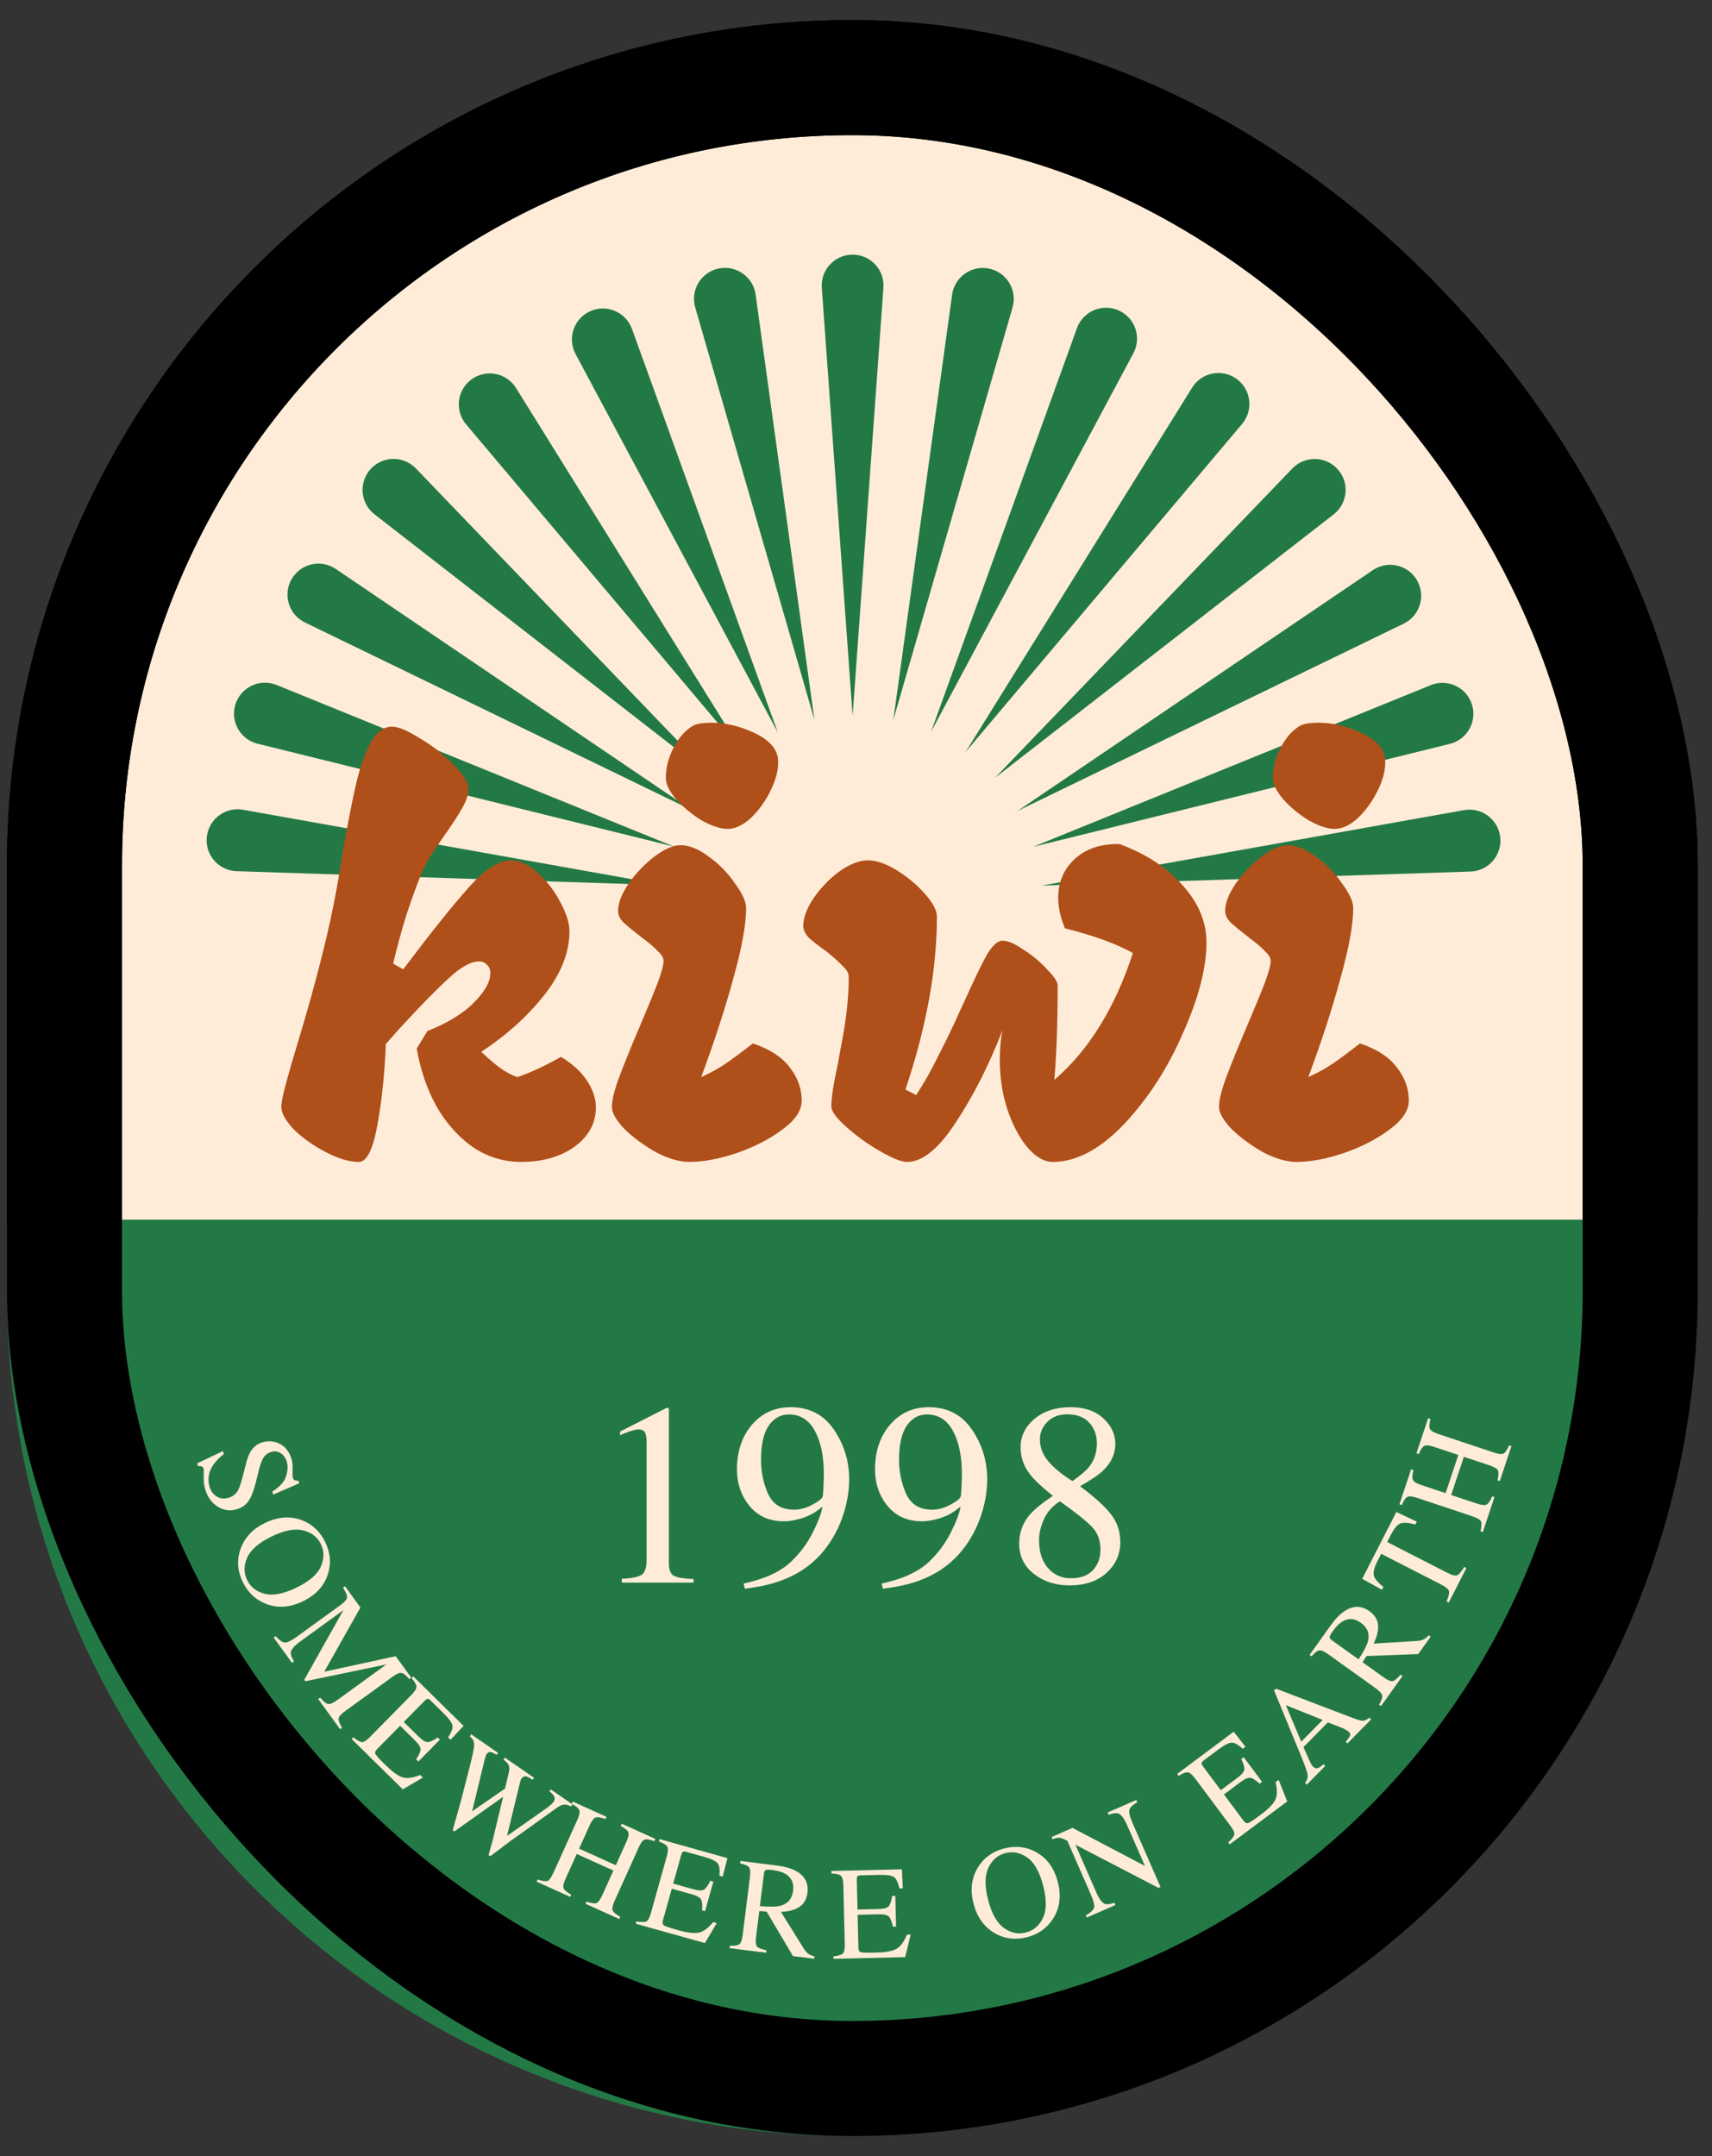 <svg width="81" height="102" viewBox="0 0 81 102" fill="none" xmlns="http://www.w3.org/2000/svg">
<rect x="0" y="0" width="81" height="102" fill="#333333" stroke="none"/>
<rect x="3.049" y="3.67" width="74.555" height="94.66" rx="37.278" fill="#FFECD8" stroke="black" stroke-width="5.445"/>
<path d="M38.532 34.049L32.893 14.544C32.657 13.727 33.163 12.882 33.995 12.705V12.705C34.827 12.528 35.635 13.094 35.751 13.937L38.532 34.049Z" fill="#237946"/>
<path d="M36.803 34.655L27.232 16.749C26.831 15.999 27.151 15.067 27.927 14.721V14.721C28.704 14.375 29.612 14.761 29.901 15.561L36.803 34.655Z" fill="#237946"/>
<path d="M35.138 35.599L22.052 20.074C21.504 19.424 21.623 18.445 22.311 17.945V17.945C22.999 17.445 23.967 17.634 24.416 18.357L35.138 35.599Z" fill="#237946"/>
<path d="M33.746 36.796L17.719 24.331C17.048 23.809 16.961 22.827 17.53 22.195V22.195C18.099 21.562 19.085 21.546 19.675 22.159L33.746 36.796Z" fill="#237946"/>
<path d="M32.695 38.307L14.427 29.447C13.662 29.076 13.372 28.133 13.798 27.396V27.396C14.223 26.66 15.184 26.439 15.888 26.916L32.695 38.307Z" fill="#237946"/>
<path d="M31.896 40.052L12.185 35.183C11.359 34.98 10.88 34.117 11.143 33.309V33.309C11.406 32.5 12.3 32.084 13.088 32.404L31.896 40.052Z" fill="#237946"/>
<path d="M31.486 41.877L11.193 41.214C10.343 41.186 9.695 40.442 9.784 39.597V39.597C9.873 38.751 10.661 38.158 11.499 38.308L31.486 41.877Z" fill="#237946"/>
<path d="M49.281 41.895L69.268 38.325C70.105 38.176 70.893 38.768 70.982 39.614V39.614C71.071 40.46 70.424 41.204 69.573 41.231L49.281 41.895Z" fill="#237946"/>
<path d="M48.886 40.059L67.694 32.412C68.482 32.092 69.376 32.507 69.639 33.316V33.316C69.901 34.125 69.422 34.987 68.597 35.191L48.886 40.059Z" fill="#237946"/>
<path d="M48.145 38.363L64.953 26.972C65.657 26.495 66.618 26.716 67.043 27.452V27.452C67.468 28.189 67.179 29.132 66.414 29.503L48.145 38.363Z" fill="#237946"/>
<path d="M47.074 36.799L61.145 22.163C61.735 21.549 62.721 21.566 63.29 22.198V22.198C63.859 22.83 63.772 23.812 63.1 24.334L47.074 36.799Z" fill="#237946"/>
<path d="M45.682 35.579L56.404 18.337C56.853 17.615 57.82 17.425 58.508 17.925V17.925C59.197 18.425 59.316 19.404 58.768 20.055L45.682 35.579Z" fill="#237946"/>
<path d="M44.052 34.619L50.954 15.525C51.243 14.725 52.151 14.339 52.927 14.685V14.685C53.704 15.031 54.025 15.963 53.623 16.714L44.052 34.619Z" fill="#237946"/>
<path d="M42.267 34.053L45.048 13.941C45.164 13.099 45.972 12.532 46.804 12.709V12.709C47.636 12.886 48.142 13.732 47.906 14.549L42.267 34.053Z" fill="#237946"/>
<path d="M40.34 33.862L38.882 13.614C38.821 12.767 39.491 12.047 40.34 12.047V12.047C41.188 12.047 41.858 12.767 41.797 13.614L40.34 33.862Z" fill="#237946"/>
<path d="M19.079 45.855C20.372 44.137 21.399 42.853 22.161 42.003C22.922 41.135 23.596 40.701 24.18 40.701C24.587 40.701 25.004 40.895 25.429 41.285C25.872 41.675 26.235 42.144 26.518 42.693C26.802 43.225 26.943 43.676 26.943 44.048C26.943 45.058 26.545 46.068 25.748 47.077C24.968 48.069 23.976 48.964 22.772 49.761C23.126 50.097 23.427 50.354 23.675 50.531C23.923 50.709 24.189 50.85 24.472 50.956C25.021 50.779 25.712 50.461 26.545 50C27.076 50.319 27.483 50.691 27.767 51.116C28.05 51.541 28.192 51.966 28.192 52.391C28.192 53.135 27.855 53.755 27.182 54.251C26.509 54.729 25.668 54.968 24.658 54.968C23.826 54.968 23.055 54.729 22.347 54.251C21.656 53.755 21.08 53.1 20.62 52.285C20.177 51.453 19.876 50.558 19.716 49.602L20.221 48.778C21.195 48.388 21.93 47.937 22.427 47.423C22.94 46.909 23.197 46.449 23.197 46.041C23.197 45.864 23.144 45.731 23.038 45.643C22.949 45.536 22.825 45.483 22.666 45.483C22.276 45.483 21.798 45.749 21.231 46.28C20.664 46.794 19.876 47.6 18.866 48.698C18.848 48.716 18.645 48.946 18.255 49.389C18.202 50.77 18.069 52.046 17.857 53.215C17.644 54.384 17.352 54.968 16.98 54.968C16.537 54.968 16.023 54.818 15.439 54.517C14.854 54.216 14.349 53.861 13.924 53.454C13.517 53.029 13.313 52.666 13.313 52.365C13.313 52.152 13.384 51.789 13.526 51.275C13.667 50.744 13.836 50.159 14.03 49.522C14.721 47.255 15.262 45.226 15.651 43.437C15.864 42.445 16.05 41.418 16.209 40.355C16.457 38.938 16.67 37.849 16.847 37.087C17.024 36.326 17.245 35.688 17.511 35.174C17.794 34.643 18.14 34.377 18.547 34.377C18.848 34.377 19.291 34.563 19.876 34.935C20.478 35.289 21.009 35.706 21.47 36.184C21.93 36.644 22.161 37.025 22.161 37.326C22.161 37.592 22.063 37.893 21.869 38.23C21.691 38.549 21.39 39.009 20.965 39.611C20.877 39.735 20.708 39.983 20.46 40.355C20.23 40.727 20.062 41.037 19.956 41.285C19.743 41.799 19.504 42.454 19.238 43.251C18.99 44.048 18.778 44.828 18.601 45.59L19.079 45.855ZM34.424 39.213C34.088 39.213 33.68 39.08 33.202 38.814C32.742 38.531 32.343 38.203 32.006 37.831C31.67 37.441 31.502 37.096 31.502 36.795C31.502 36.317 31.626 35.839 31.874 35.36C32.122 34.882 32.431 34.537 32.803 34.324C32.981 34.236 33.264 34.191 33.654 34.191C34.291 34.191 34.929 34.333 35.567 34.616C36.222 34.9 36.621 35.254 36.762 35.679C36.798 35.768 36.816 35.901 36.816 36.078C36.816 36.485 36.691 36.937 36.444 37.433C36.196 37.929 35.886 38.354 35.514 38.708C35.142 39.044 34.779 39.213 34.424 39.213ZM32.617 54.968C32.157 54.968 31.634 54.818 31.05 54.517C30.483 54.198 29.987 53.835 29.562 53.428C29.155 53.002 28.951 52.648 28.951 52.365C28.951 52.046 29.066 51.577 29.296 50.956C29.527 50.337 29.872 49.486 30.332 48.406C30.687 47.573 30.953 46.927 31.13 46.466C31.307 45.988 31.395 45.651 31.395 45.457C31.395 45.315 31.307 45.164 31.13 45.005C30.97 44.828 30.722 44.615 30.386 44.367C29.996 44.066 29.704 43.827 29.509 43.65C29.332 43.473 29.243 43.287 29.243 43.092C29.243 42.72 29.412 42.286 29.748 41.79C30.102 41.294 30.51 40.869 30.97 40.515C31.448 40.16 31.856 39.983 32.192 39.983C32.6 39.983 33.043 40.16 33.521 40.515C34.017 40.869 34.433 41.294 34.77 41.79C35.124 42.268 35.301 42.658 35.301 42.959C35.301 43.739 35.097 44.854 34.69 46.307C34.3 47.742 33.795 49.291 33.175 50.956C33.601 50.762 33.973 50.558 34.291 50.345C34.61 50.133 35.053 49.805 35.62 49.362C36.417 49.628 37.002 50.009 37.373 50.505C37.745 50.983 37.931 51.506 37.931 52.072C37.931 52.533 37.63 52.985 37.028 53.428C36.444 53.87 35.726 54.242 34.876 54.543C34.026 54.827 33.273 54.968 32.617 54.968ZM39.333 52.338C39.333 51.913 39.44 51.231 39.652 50.292C39.67 50.151 39.732 49.805 39.838 49.256C39.944 48.707 40.024 48.176 40.077 47.662C40.13 47.148 40.157 46.67 40.157 46.227C40.157 46.05 40.069 45.882 39.891 45.722C39.732 45.545 39.466 45.306 39.094 45.005C38.74 44.757 38.465 44.544 38.271 44.367C38.093 44.172 38.005 43.986 38.005 43.809C38.005 43.42 38.164 42.986 38.483 42.507C38.82 42.011 39.227 41.586 39.705 41.232C40.201 40.878 40.653 40.701 41.06 40.701C41.468 40.701 41.928 40.86 42.442 41.179C42.956 41.498 43.398 41.87 43.77 42.295C44.142 42.72 44.328 43.074 44.328 43.358C44.328 45.855 43.833 48.583 42.84 51.541L43.345 51.807C43.717 51.24 44.054 50.647 44.355 50.027C44.674 49.407 44.948 48.849 45.179 48.353C45.409 47.839 45.559 47.511 45.63 47.37C46.091 46.342 46.445 45.607 46.693 45.164C46.959 44.721 47.207 44.5 47.437 44.5C47.685 44.5 48.013 44.642 48.42 44.925C48.845 45.191 49.217 45.501 49.536 45.855C49.873 46.192 50.041 46.449 50.041 46.626C50.041 48.415 49.988 49.903 49.881 51.089C51.511 49.69 52.751 47.688 53.601 45.085C52.804 44.642 51.732 44.252 50.386 43.916C50.174 43.402 50.067 42.924 50.067 42.481C50.067 41.737 50.324 41.126 50.838 40.648C51.369 40.152 52.078 39.913 52.964 39.93C54.221 40.391 55.222 41.046 55.966 41.896C56.71 42.729 57.082 43.623 57.082 44.58C57.082 45.784 56.71 47.219 55.966 48.884C55.24 50.549 54.31 51.984 53.176 53.188C52.042 54.375 50.918 54.968 49.802 54.968C49.412 54.968 49.022 54.747 48.633 54.304C48.243 53.844 47.924 53.25 47.676 52.524C47.428 51.78 47.304 50.992 47.304 50.159C47.304 49.593 47.349 49.114 47.437 48.725C46.799 50.372 46.064 51.825 45.232 53.082C44.417 54.34 43.647 54.968 42.92 54.968C42.654 54.968 42.229 54.8 41.645 54.464C41.06 54.127 40.529 53.746 40.051 53.321C39.572 52.896 39.333 52.568 39.333 52.338ZM63.148 39.213C62.812 39.213 62.404 39.08 61.926 38.814C61.466 38.531 61.067 38.203 60.73 37.831C60.394 37.441 60.226 37.096 60.226 36.795C60.226 36.317 60.35 35.839 60.598 35.36C60.846 34.882 61.156 34.537 61.528 34.324C61.705 34.236 61.988 34.191 62.378 34.191C63.016 34.191 63.653 34.333 64.291 34.616C64.946 34.9 65.345 35.254 65.486 35.679C65.522 35.768 65.54 35.901 65.54 36.078C65.54 36.485 65.416 36.937 65.168 37.433C64.92 37.929 64.61 38.354 64.238 38.708C63.866 39.044 63.503 39.213 63.148 39.213ZM61.342 54.968C60.881 54.968 60.358 54.818 59.774 54.517C59.207 54.198 58.711 53.835 58.286 53.428C57.879 53.002 57.675 52.648 57.675 52.365C57.675 52.046 57.79 51.577 58.02 50.956C58.251 50.337 58.596 49.486 59.057 48.406C59.411 47.573 59.677 46.927 59.854 46.466C60.031 45.988 60.119 45.651 60.119 45.457C60.119 45.315 60.031 45.164 59.854 45.005C59.694 44.828 59.446 44.615 59.11 44.367C58.72 44.066 58.428 43.827 58.233 43.65C58.056 43.473 57.967 43.287 57.967 43.092C57.967 42.72 58.136 42.286 58.472 41.79C58.826 41.294 59.234 40.869 59.694 40.515C60.172 40.16 60.58 39.983 60.916 39.983C61.324 39.983 61.767 40.16 62.245 40.515C62.741 40.869 63.157 41.294 63.494 41.79C63.848 42.268 64.025 42.658 64.025 42.959C64.025 43.739 63.821 44.854 63.414 46.307C63.024 47.742 62.52 49.291 61.9 50.956C62.325 50.762 62.697 50.558 63.016 50.345C63.334 50.133 63.777 49.805 64.344 49.362C65.141 49.628 65.726 50.009 66.097 50.505C66.469 50.983 66.656 51.506 66.656 52.072C66.656 52.533 66.354 52.985 65.752 53.428C65.168 53.87 64.45 54.242 63.6 54.543C62.75 54.827 61.997 54.968 61.342 54.968Z" fill="#AF4F1A"/>
<path fill-rule="evenodd" clip-rule="evenodd" d="M80.326 61.146C80.276 83.194 62.386 101.052 40.326 101.052C18.235 101.052 0.326 83.144 0.326 61.052V57.701H80.326V61.146Z" fill="#237946"/>
<path d="M31.616 66.601C31.632 66.621 31.64 66.637 31.64 66.649C31.644 66.657 31.646 66.679 31.646 66.715V73.96C31.646 74.269 31.729 74.466 31.893 74.55C32.058 74.635 32.364 74.685 32.814 74.701V74.869H29.42V74.689C29.905 74.665 30.222 74.598 30.371 74.49C30.519 74.382 30.593 74.147 30.593 73.786V68.214C30.593 68.021 30.569 67.875 30.521 67.775C30.473 67.674 30.369 67.624 30.208 67.624C30.104 67.624 29.968 67.654 29.799 67.714C29.635 67.77 29.48 67.831 29.336 67.895V67.726L31.544 66.601H31.616ZM37.576 71.421C37.849 71.421 38.13 71.345 38.419 71.192C38.712 71.04 38.878 70.912 38.918 70.807C38.934 70.767 38.948 70.619 38.96 70.362C38.972 70.101 38.978 69.891 38.978 69.73C38.978 68.896 38.838 68.218 38.557 67.696C38.276 67.175 37.865 66.914 37.324 66.914C36.93 66.914 36.611 67.093 36.367 67.45C36.126 67.807 36.006 68.34 36.006 69.05C36.006 69.636 36.118 70.177 36.343 70.675C36.571 71.172 36.983 71.421 37.576 71.421ZM37.408 66.571C38.29 66.571 38.972 66.924 39.454 67.63C39.935 68.332 40.176 69.116 40.176 69.983C40.176 70.593 40.062 71.213 39.833 71.842C39.604 72.472 39.271 73.034 38.834 73.527C38.325 74.097 37.679 74.52 36.896 74.797C36.459 74.953 35.907 75.074 35.242 75.158L35.181 74.917C35.599 74.821 35.946 74.719 36.222 74.61C36.72 74.414 37.119 74.173 37.42 73.888C37.845 73.483 38.184 73.032 38.437 72.534C38.694 72.033 38.854 71.614 38.918 71.277L38.708 71.433C38.411 71.658 38.062 71.812 37.66 71.897C37.452 71.945 37.261 71.969 37.089 71.969C36.407 71.969 35.865 71.728 35.464 71.247C35.067 70.761 34.868 70.183 34.868 69.514C34.868 68.659 35.105 67.955 35.578 67.401C36.056 66.848 36.666 66.571 37.408 66.571ZM44.108 71.421C44.381 71.421 44.661 71.345 44.95 71.192C45.243 71.04 45.41 70.912 45.45 70.807C45.466 70.767 45.48 70.619 45.492 70.362C45.504 70.101 45.51 69.891 45.51 69.73C45.51 68.896 45.37 68.218 45.089 67.696C44.808 67.175 44.397 66.914 43.855 66.914C43.462 66.914 43.143 67.093 42.898 67.45C42.658 67.807 42.537 68.34 42.537 69.05C42.537 69.636 42.65 70.177 42.874 70.675C43.103 71.172 43.514 71.421 44.108 71.421ZM43.939 66.571C44.822 66.571 45.504 66.924 45.985 67.63C46.467 68.332 46.708 69.116 46.708 69.983C46.708 70.593 46.593 71.213 46.364 71.842C46.136 72.472 45.803 73.034 45.366 73.527C44.856 74.097 44.21 74.52 43.428 74.797C42.991 74.953 42.439 75.074 41.773 75.158L41.713 74.917C42.13 74.821 42.477 74.719 42.754 74.61C43.251 74.414 43.651 74.173 43.951 73.888C44.377 73.483 44.716 73.032 44.968 72.534C45.225 72.033 45.386 71.614 45.45 71.277L45.239 71.433C44.942 71.658 44.593 71.812 44.192 71.897C43.983 71.945 43.793 71.969 43.62 71.969C42.938 71.969 42.397 71.728 41.996 71.247C41.599 70.761 41.4 70.183 41.4 69.514C41.4 68.659 41.637 67.955 42.11 67.401C42.587 66.848 43.197 66.571 43.939 66.571ZM50.664 74.665C51.125 74.665 51.474 74.536 51.711 74.279C51.947 74.023 52.066 73.702 52.066 73.317C52.066 72.879 51.939 72.526 51.687 72.258C51.438 71.985 50.924 71.574 50.146 71.024C49.801 71.241 49.55 71.521 49.394 71.866C49.237 72.211 49.159 72.544 49.159 72.865C49.159 73.415 49.3 73.852 49.58 74.177C49.865 74.502 50.226 74.665 50.664 74.665ZM50.742 70.067C51.119 69.802 51.38 69.58 51.524 69.399C51.773 69.09 51.897 68.717 51.897 68.28C51.897 67.899 51.779 67.576 51.542 67.311C51.309 67.042 50.954 66.908 50.477 66.908C50.108 66.908 49.803 67.024 49.562 67.257C49.322 67.49 49.201 67.772 49.201 68.106C49.201 68.483 49.342 68.834 49.623 69.159C49.907 69.48 50.281 69.782 50.742 70.067ZM49.815 70.765C49.286 70.34 48.925 70.001 48.732 69.748C48.435 69.363 48.287 68.938 48.287 68.473C48.287 67.943 48.505 67.494 48.943 67.125C49.384 66.756 49.956 66.571 50.658 66.571C51.303 66.571 51.817 66.746 52.198 67.094C52.579 67.444 52.77 67.849 52.77 68.31C52.77 68.779 52.575 69.201 52.186 69.574C51.961 69.786 51.598 70.031 51.097 70.308C51.779 70.813 52.266 71.255 52.559 71.632C52.856 72.005 53.004 72.446 53.004 72.956C53.004 73.533 52.786 74.019 52.349 74.412C51.915 74.805 51.334 75.001 50.603 75.001C49.95 75.001 49.388 74.821 48.919 74.46C48.453 74.095 48.221 73.615 48.221 73.022C48.221 72.512 48.383 72.063 48.708 71.674C48.92 71.421 49.29 71.118 49.815 70.765Z" fill="#FFECD8"/>
<rect x="3.049" y="3.67" width="74.555" height="94.66" rx="37.278" stroke="black" stroke-width="5.445"/>
<path d="M10.592 68.785C10.355 68.971 10.178 69.158 10.061 69.345C9.858 69.671 9.812 70.011 9.924 70.364C9.984 70.555 10.097 70.701 10.261 70.801C10.427 70.903 10.618 70.92 10.834 70.851C11.029 70.789 11.176 70.665 11.276 70.479C11.339 70.359 11.415 70.122 11.505 69.77L11.662 69.157C11.711 68.972 11.77 68.818 11.841 68.695C11.976 68.465 12.158 68.314 12.386 68.242C12.688 68.147 12.971 68.167 13.236 68.305C13.5 68.442 13.685 68.676 13.79 69.007C13.833 69.144 13.851 69.319 13.843 69.531C13.838 69.745 13.84 69.866 13.848 69.893C13.872 69.967 13.905 70.012 13.949 70.029C13.993 70.047 14.05 70.053 14.12 70.049L14.159 70.171L12.925 70.707L12.88 70.564C13.233 70.344 13.451 70.103 13.535 69.838C13.619 69.575 13.628 69.339 13.561 69.128C13.509 68.964 13.415 68.837 13.279 68.745C13.145 68.654 12.992 68.636 12.821 68.69C12.667 68.739 12.55 68.827 12.47 68.956C12.389 69.084 12.319 69.266 12.26 69.502L12.102 70.131C12.004 70.525 11.891 70.816 11.764 71.004C11.634 71.191 11.453 71.321 11.219 71.395C10.905 71.495 10.605 71.459 10.319 71.288C10.034 71.118 9.833 70.85 9.716 70.481C9.657 70.296 9.631 70.091 9.637 69.866C9.644 69.643 9.642 69.516 9.633 69.487C9.611 69.417 9.574 69.376 9.523 69.364C9.473 69.355 9.422 69.353 9.371 69.361L9.329 69.23L10.548 68.647L10.592 68.785Z" fill="#FFECD8"/>
<path d="M12.848 72.688C12.254 72.977 11.871 73.307 11.699 73.679C11.529 74.05 11.527 74.406 11.692 74.746C11.854 75.079 12.13 75.296 12.52 75.398C12.914 75.5 13.414 75.404 14.023 75.108C14.64 74.809 15.027 74.473 15.185 74.101C15.343 73.728 15.342 73.379 15.183 73.051C15.019 72.713 14.737 72.495 14.337 72.398C13.941 72.302 13.444 72.398 12.848 72.688ZM12.537 72.048C13.141 71.755 13.716 71.709 14.265 71.911C14.767 72.097 15.141 72.444 15.387 72.952C15.635 73.462 15.676 73.971 15.51 74.482C15.33 75.035 14.939 75.458 14.336 75.751C13.723 76.049 13.141 76.09 12.589 75.876C12.095 75.684 11.729 75.34 11.488 74.846C11.231 74.316 11.197 73.789 11.386 73.265C11.579 72.732 11.963 72.326 12.537 72.048Z" fill="#FFECD8"/>
<path d="M13.041 77.403C13.215 77.597 13.36 77.698 13.476 77.705C13.594 77.711 13.787 77.616 14.055 77.422L16.121 75.924C16.305 75.791 16.404 75.675 16.416 75.578C16.43 75.479 16.368 75.323 16.229 75.111L16.324 75.042L17.053 76.048L15.34 79.085L18.722 78.351L19.456 79.364L19.362 79.433C19.212 79.254 19.089 79.157 18.993 79.143C18.899 79.128 18.761 79.186 18.581 79.317L16.318 80.957C16.132 81.091 16.033 81.205 16.02 81.298C16.008 81.39 16.062 81.536 16.182 81.737L16.09 81.804L15.057 80.378L15.149 80.311C15.314 80.505 15.443 80.606 15.536 80.615C15.631 80.624 15.786 80.551 16.001 80.395L18.286 78.738L14.447 79.536L14.396 79.466L16.246 76.174L14.217 77.645C13.939 77.847 13.787 78.019 13.761 78.161C13.745 78.254 13.793 78.399 13.907 78.598L13.815 78.664L12.949 77.469L13.041 77.403Z" fill="#FFECD8"/>
<path d="M16.717 82.188C16.899 82.332 17.034 82.408 17.122 82.414C17.213 82.421 17.342 82.339 17.509 82.17L19.469 80.178C19.625 80.02 19.703 79.892 19.703 79.797C19.703 79.7 19.626 79.564 19.471 79.389L19.553 79.306L21.932 81.647L21.315 82.305L21.201 82.193C21.358 81.957 21.428 81.773 21.409 81.64C21.391 81.507 21.25 81.312 20.988 81.054L20.38 80.455C20.315 80.391 20.263 80.362 20.226 80.368C20.191 80.374 20.145 80.406 20.087 80.464L19.104 81.463L19.793 82.141C19.984 82.329 20.133 82.421 20.242 82.415C20.35 82.41 20.506 82.337 20.709 82.195L20.814 82.298L19.794 83.334L19.689 83.231C19.826 83.025 19.895 82.868 19.897 82.761C19.901 82.652 19.808 82.505 19.618 82.318L18.93 81.641L17.839 82.749C17.751 82.838 17.727 82.918 17.767 82.988C17.808 83.06 17.968 83.234 18.248 83.509C18.551 83.808 18.807 83.995 19.016 84.072C19.227 84.147 19.515 84.113 19.881 83.972L20.006 84.094L19.058 84.65L16.637 82.268L16.717 82.188Z" fill="#FFECD8"/>
<path d="M23.561 82.923L23.495 83.019C23.39 82.951 23.311 82.91 23.256 82.895C23.159 82.87 23.085 82.895 23.032 82.971C23.009 83.005 22.99 83.04 22.977 83.078C22.965 83.117 22.951 83.168 22.934 83.231L22.337 85.691L23.895 84.613L24.082 83.82C24.116 83.675 24.101 83.551 24.037 83.45C23.999 83.389 23.926 83.32 23.818 83.242L23.884 83.147L25.267 84.103L25.2 84.199C25.07 84.111 24.974 84.059 24.914 84.042C24.817 84.017 24.737 84.049 24.676 84.138C24.655 84.168 24.639 84.198 24.63 84.226C24.621 84.252 24.606 84.31 24.584 84.399L23.99 86.853L25.849 85.547C25.955 85.474 26.041 85.403 26.108 85.335C26.147 85.297 26.176 85.264 26.194 85.237C26.261 85.142 26.261 85.044 26.196 84.944C26.161 84.887 26.094 84.822 25.995 84.749L26.061 84.653L27.086 85.362L27.019 85.458C26.917 85.407 26.832 85.379 26.764 85.374C26.642 85.362 26.519 85.401 26.392 85.49L24.779 86.646L24.155 87.09L23.195 87.814L23.117 87.76L23.321 87.017L23.805 85.002L21.497 86.639L21.419 86.585L21.792 85.254L22.184 83.738C22.345 83.114 22.429 82.72 22.434 82.557C22.443 82.394 22.374 82.256 22.229 82.143L22.295 82.047L23.561 82.923Z" fill="#FFECD8"/>
<path d="M25.435 88.914C25.67 88.991 25.828 89.013 25.91 88.98C25.993 88.946 26.09 88.805 26.203 88.557L27.323 86.077C27.415 85.872 27.444 85.725 27.408 85.635C27.375 85.545 27.256 85.445 27.052 85.335L27.1 85.229L28.691 85.948L28.643 86.054C28.425 85.974 28.271 85.95 28.18 85.983C28.089 86.016 27.997 86.135 27.904 86.34L27.4 87.455L29.137 88.24L29.64 87.124C29.733 86.919 29.762 86.772 29.729 86.683C29.695 86.594 29.575 86.493 29.37 86.382L29.418 86.276L31.008 86.995L30.96 87.101C30.743 87.021 30.589 86.997 30.498 87.03C30.408 87.064 30.317 87.183 30.225 87.388L29.074 89.935C28.98 90.144 28.95 90.292 28.985 90.379C29.022 90.466 29.142 90.566 29.344 90.68L29.297 90.783L27.706 90.064L27.753 89.961C27.989 90.04 28.147 90.063 28.228 90.027C28.311 89.993 28.408 89.852 28.52 89.604L29.023 88.491L27.287 87.707L26.754 88.887C26.659 89.096 26.631 89.244 26.667 89.332C26.703 89.421 26.823 89.521 27.026 89.633L26.979 89.736L25.389 89.017L25.435 88.914Z" fill="#FFECD8"/>
<path d="M30.112 90.897C30.341 90.936 30.496 90.937 30.576 90.9C30.659 90.862 30.733 90.728 30.797 90.5L31.55 87.808C31.61 87.594 31.617 87.445 31.57 87.362C31.524 87.276 31.39 87.195 31.17 87.116L31.202 87.004L34.416 87.904L34.193 88.778L34.04 88.735C34.064 88.453 34.035 88.258 33.955 88.15C33.875 88.043 33.657 87.94 33.303 87.84L32.481 87.611C32.393 87.586 32.334 87.585 32.304 87.609C32.276 87.63 32.252 87.681 32.229 87.76L31.851 89.11L32.782 89.37C33.04 89.442 33.215 89.45 33.308 89.393C33.4 89.336 33.501 89.197 33.61 88.974L33.751 89.014L33.359 90.414L33.218 90.375C33.238 90.128 33.223 89.957 33.173 89.862C33.124 89.765 32.971 89.681 32.715 89.61L31.784 89.349L31.365 90.847C31.331 90.967 31.349 91.048 31.418 91.091C31.488 91.134 31.713 91.209 32.091 91.314C32.501 91.429 32.815 91.469 33.035 91.435C33.256 91.399 33.492 91.231 33.744 90.93L33.912 90.977L33.351 91.922L30.081 91.007L30.112 90.897Z" fill="#FFECD8"/>
<path d="M35.953 90.175C36.403 90.215 36.73 90.208 36.932 90.155C37.28 90.061 37.477 89.826 37.524 89.45C37.57 89.089 37.452 88.824 37.173 88.655C37.023 88.564 36.818 88.502 36.556 88.469C36.379 88.447 36.269 88.447 36.225 88.468C36.184 88.488 36.157 88.544 36.145 88.637L35.953 90.175ZM34.531 92.049C34.773 92.057 34.928 92.029 34.996 91.965C35.063 91.902 35.114 91.74 35.146 91.48L35.484 88.78C35.512 88.561 35.496 88.414 35.438 88.338C35.381 88.261 35.242 88.2 35.019 88.153L35.033 88.037L36.759 88.254C37.118 88.299 37.412 88.382 37.64 88.503C38.073 88.733 38.26 89.079 38.203 89.541C38.164 89.852 38.032 90.078 37.809 90.219C37.587 90.36 37.299 90.435 36.945 90.444L38.032 92.185C38.099 92.292 38.169 92.373 38.243 92.428C38.316 92.482 38.414 92.523 38.536 92.551L38.522 92.664L37.518 92.538L36.273 90.434L35.924 90.406L35.77 91.633C35.741 91.864 35.757 92.015 35.818 92.087C35.882 92.157 36.03 92.216 36.263 92.266L36.249 92.379L34.517 92.162L34.531 92.049Z" fill="#FFECD8"/>
<path d="M39.43 92.554C39.66 92.524 39.809 92.479 39.875 92.421C39.943 92.36 39.974 92.21 39.969 91.973L39.902 89.179C39.897 88.957 39.86 88.812 39.791 88.746C39.722 88.678 39.57 88.639 39.337 88.628L39.334 88.512L42.671 88.432L42.714 89.334L42.554 89.337C42.494 89.061 42.41 88.883 42.302 88.803C42.194 88.724 41.956 88.689 41.588 88.698L40.735 88.718C40.643 88.72 40.586 88.737 40.565 88.768C40.545 88.797 40.536 88.852 40.538 88.934L40.571 90.336L41.537 90.313C41.805 90.306 41.975 90.263 42.046 90.181C42.118 90.1 42.174 89.937 42.213 89.692L42.36 89.689L42.395 91.142L42.247 91.146C42.194 90.904 42.13 90.745 42.055 90.669C41.979 90.591 41.809 90.555 41.543 90.561L40.577 90.584L40.614 92.139C40.617 92.264 40.657 92.337 40.736 92.357C40.816 92.378 41.052 92.383 41.445 92.374C41.87 92.364 42.183 92.311 42.383 92.214C42.583 92.115 42.76 91.885 42.913 91.523L43.088 91.519L42.828 92.587L39.433 92.667L39.43 92.554Z" fill="#FFECD8"/>
<path d="M46.751 89.882C46.916 90.521 47.163 90.962 47.494 91.204C47.824 91.445 48.172 91.517 48.539 91.423C48.897 91.331 49.165 91.103 49.342 90.741C49.52 90.376 49.525 89.866 49.356 89.21C49.185 88.547 48.933 88.101 48.599 87.872C48.266 87.643 47.923 87.574 47.57 87.665C47.206 87.759 46.937 87.992 46.762 88.364C46.589 88.734 46.586 89.24 46.751 89.882ZM46.062 90.059C45.894 89.41 45.964 88.836 46.271 88.339C46.553 87.884 46.967 87.586 47.514 87.445C48.062 87.304 48.57 87.365 49.037 87.629C49.544 87.915 49.881 88.382 50.048 89.032C50.218 89.691 50.144 90.27 49.824 90.769C49.538 91.214 49.128 91.505 48.596 91.643C48.025 91.79 47.502 91.719 47.026 91.43C46.542 91.134 46.221 90.677 46.062 90.059Z" fill="#FFECD8"/>
<path d="M51.376 90.609C51.603 90.481 51.732 90.361 51.764 90.249C51.794 90.135 51.743 89.926 51.61 89.623L50.5 87.085L50.38 87.026C50.253 86.964 50.154 86.935 50.084 86.938C50.015 86.939 49.921 86.964 49.801 87.012L49.755 86.905L50.741 86.473L54.171 88.274L53.329 86.349C53.19 86.032 53.053 85.847 52.918 85.792C52.829 85.757 52.674 85.777 52.455 85.851L52.408 85.744L53.76 85.153L53.806 85.259C53.597 85.378 53.474 85.495 53.438 85.611C53.402 85.728 53.45 85.937 53.582 86.238L54.907 89.268L54.809 89.311L50.882 87.269L51.863 89.512C52.001 89.827 52.136 90.012 52.27 90.067C52.357 90.103 52.51 90.086 52.727 90.018L52.773 90.122L51.421 90.713L51.376 90.609Z" fill="#FFECD8"/>
<path d="M58.113 87.161C58.283 87.003 58.378 86.881 58.398 86.794C58.418 86.705 58.358 86.566 58.216 86.376L56.545 84.135C56.411 83.957 56.297 83.861 56.203 83.847C56.107 83.832 55.961 83.887 55.765 84.013L55.695 83.92L58.37 81.924L58.927 82.634L58.799 82.73C58.59 82.538 58.418 82.442 58.284 82.44C58.15 82.438 57.935 82.547 57.64 82.767L56.957 83.277C56.883 83.332 56.846 83.379 56.846 83.417C56.847 83.452 56.872 83.502 56.921 83.568L57.759 84.691L58.534 84.114C58.749 83.953 58.862 83.819 58.873 83.711C58.884 83.603 58.835 83.438 58.726 83.216L58.844 83.128L59.713 84.294L59.595 84.382C59.412 84.215 59.268 84.122 59.162 84.104C59.056 84.084 58.895 84.154 58.682 84.313L57.908 84.891L58.838 86.137C58.913 86.237 58.988 86.273 59.063 86.245C59.141 86.215 59.337 86.083 59.652 85.848C59.993 85.594 60.217 85.369 60.324 85.174C60.43 84.978 60.441 84.688 60.356 84.304L60.496 84.2L60.902 85.221L58.18 87.252L58.113 87.161Z" fill="#FFECD8"/>
<path d="M62.581 81.366L60.839 80.669L61.566 82.395L62.581 81.366ZM61.826 84.43L61.745 84.35C61.845 84.222 61.886 84.093 61.868 83.963C61.851 83.832 61.747 83.534 61.556 83.07L60.281 79.972L60.367 79.885L64.001 81.272C64.243 81.364 64.406 81.409 64.49 81.405C64.574 81.399 64.675 81.35 64.793 81.26L64.874 81.34L63.752 82.477L63.671 82.398C63.788 82.255 63.858 82.157 63.879 82.103C63.899 82.048 63.876 81.989 63.811 81.924C63.789 81.902 63.743 81.871 63.673 81.832C63.604 81.791 63.525 81.754 63.438 81.72L62.825 81.482L61.67 82.652C61.848 83.057 61.958 83.304 62.001 83.392C62.043 83.477 62.083 83.538 62.121 83.576C62.197 83.65 62.28 83.671 62.369 83.639C62.424 83.618 62.507 83.56 62.619 83.464L62.7 83.543L61.826 84.43Z" fill="#FFECD8"/>
<path d="M64.277 78.5C64.527 78.123 64.677 77.833 64.726 77.63C64.809 77.279 64.697 76.993 64.389 76.773C64.093 76.561 63.804 76.538 63.522 76.704C63.371 76.792 63.219 76.943 63.065 77.157C62.962 77.302 62.909 77.399 62.906 77.448C62.904 77.493 62.941 77.544 63.017 77.599L64.277 78.5ZM65.248 80.644C65.37 80.434 65.419 80.285 65.395 80.195C65.372 80.105 65.253 79.984 65.04 79.832L62.828 78.248C62.648 78.119 62.511 78.063 62.417 78.078C62.323 78.091 62.202 78.184 62.055 78.358L61.96 78.29L62.972 76.876C63.183 76.582 63.396 76.363 63.611 76.22C64.019 75.949 64.413 75.949 64.792 76.221C65.046 76.403 65.182 76.626 65.2 76.89C65.218 77.152 65.147 77.441 64.987 77.756L67.035 77.63C67.161 77.622 67.266 77.599 67.349 77.56C67.432 77.522 67.515 77.455 67.597 77.361L67.69 77.427L67.1 78.25L64.658 78.343L64.466 78.636L65.472 79.356C65.661 79.491 65.802 79.549 65.894 79.53C65.986 79.507 66.109 79.405 66.264 79.224L66.356 79.29L65.34 80.71L65.248 80.644Z" fill="#FFECD8"/>
<path d="M64.45 74.689L66.066 71.529L67.032 71.985L66.964 72.119C66.632 72.031 66.395 72.016 66.253 72.072C66.111 72.126 65.957 72.315 65.791 72.639L65.632 72.95L68.494 74.414C68.711 74.525 68.863 74.561 68.95 74.52C69.035 74.479 69.145 74.349 69.278 74.129L69.379 74.181L68.544 75.811L68.443 75.76C68.546 75.514 68.582 75.346 68.552 75.257C68.522 75.168 68.386 75.062 68.144 74.938L65.347 73.507L65.188 73.819C65.029 74.128 64.966 74.362 64.997 74.521C65.03 74.677 65.182 74.861 65.453 75.071L65.383 75.207L64.45 74.689Z" fill="#FFECD8"/>
<path d="M70.048 72.443C70.101 72.202 70.107 72.042 70.066 71.964C70.023 71.885 69.873 71.802 69.615 71.716L67.033 70.856C66.82 70.785 66.67 70.772 66.584 70.817C66.499 70.859 66.412 70.988 66.323 71.202L66.212 71.165L66.764 69.509L66.875 69.546C66.817 69.77 66.809 69.926 66.851 70.013C66.894 70.101 67.021 70.18 67.235 70.251L68.396 70.638L68.998 68.831L67.837 68.444C67.623 68.373 67.474 68.358 67.388 68.401C67.303 68.444 67.216 68.573 67.127 68.789L67.016 68.752L67.568 67.096L67.678 67.133C67.621 67.358 67.613 67.513 67.655 67.601C67.698 67.686 67.826 67.764 68.039 67.835L70.691 68.719C70.908 68.791 71.058 68.805 71.142 68.762C71.224 68.716 71.311 68.587 71.404 68.374L71.511 68.41L70.96 70.066L70.852 70.03C70.907 69.788 70.913 69.628 70.87 69.551C70.827 69.472 70.676 69.39 70.418 69.304L69.26 68.918L68.658 70.725L69.886 71.134C70.103 71.207 70.254 71.22 70.338 71.175C70.422 71.13 70.51 71 70.6 70.787L70.708 70.823L70.156 72.479L70.048 72.443Z" fill="#FFECD8"/>
</svg>
